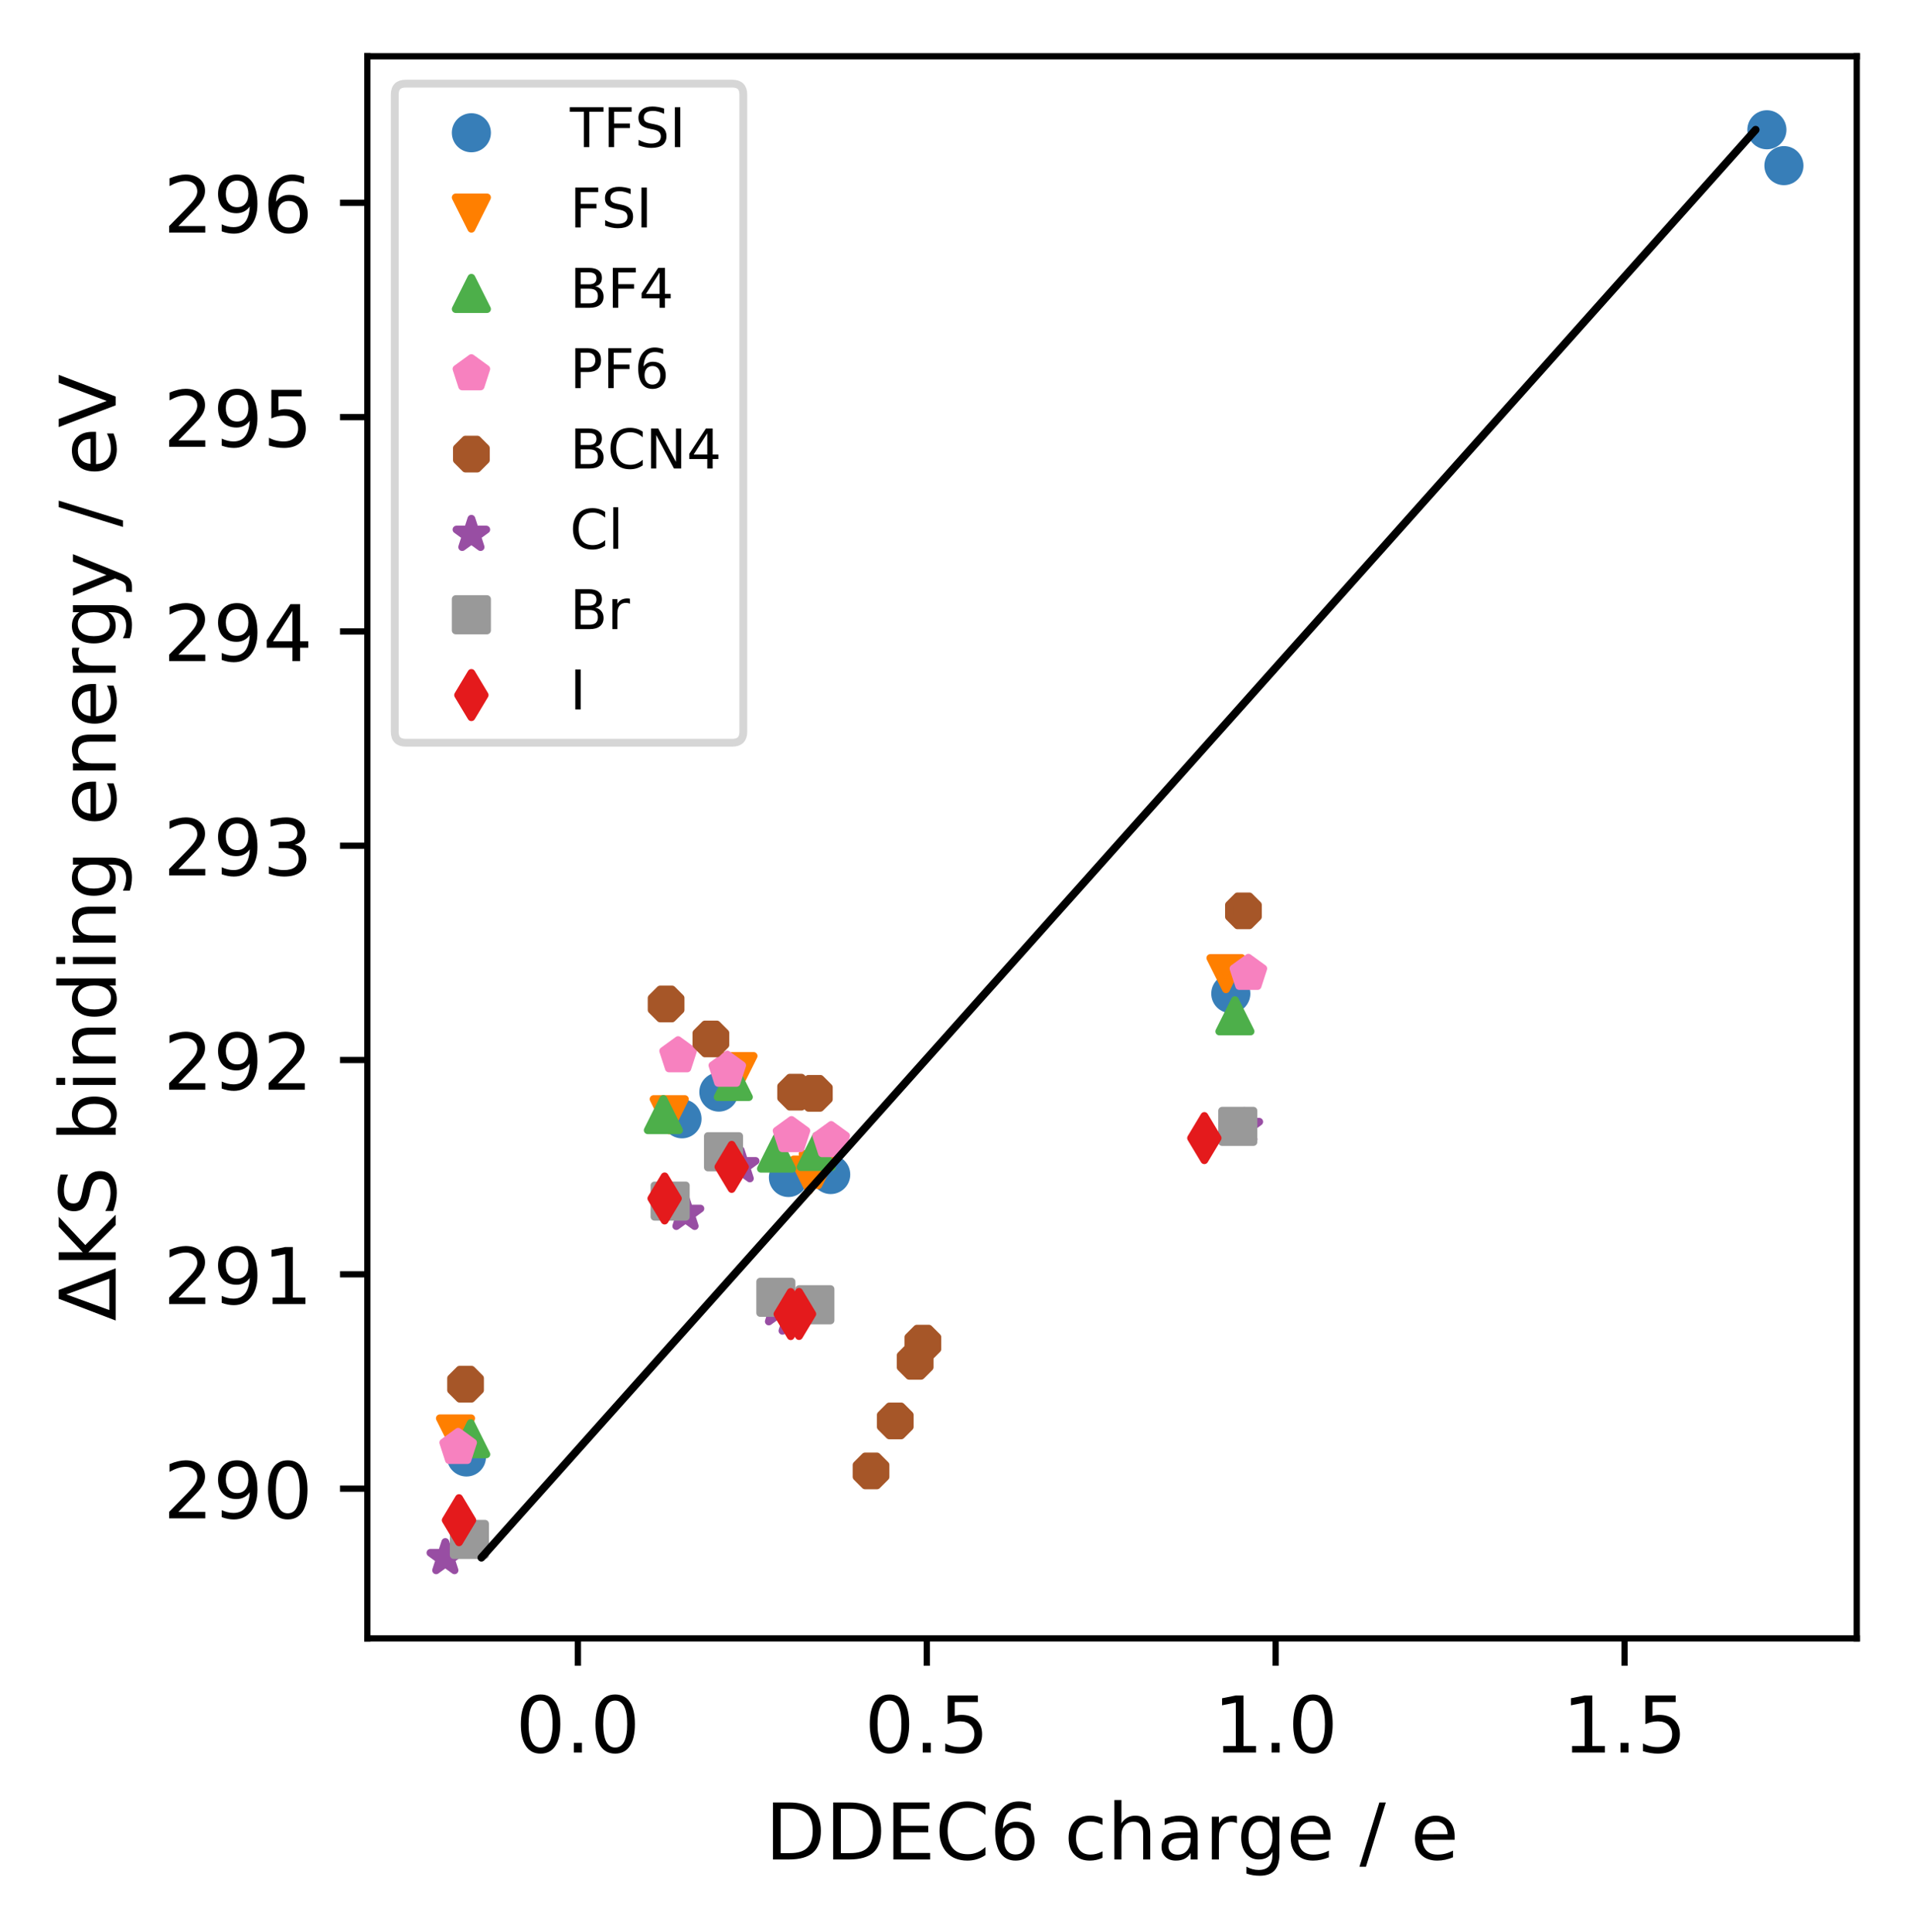 <?xml version="1.0" encoding="utf-8" standalone="no"?>
<!DOCTYPE svg PUBLIC "-//W3C//DTD SVG 1.1//EN"
  "http://www.w3.org/Graphics/SVG/1.1/DTD/svg11.dtd">
<!-- Created with matplotlib (https://matplotlib.org/) -->
<svg height="247.114pt" version="1.1" viewBox="0 0 244.666 247.114" width="244.666pt" xmlns="http://www.w3.org/2000/svg" xmlns:xlink="http://www.w3.org/1999/xlink">
 <defs>
  <style type="text/css">
*{stroke-linecap:butt;stroke-linejoin:round;white-space:pre;}
  </style>
 </defs>
 <g id="figure_1">
  <g id="patch_1">
   <path d="M 0 247.114 
L 244.666 247.114 
L 244.666 0 
L 0 0 
z
" style="fill:#ffffff;"/>
  </g>
  <g id="axes_1">
   <g id="patch_2">
    <path d="M 46.987 209.558 
L 237.466 209.558 
L 237.466 7.2 
L 46.987 7.2 
z
" style="fill:#ffffff;"/>
   </g>
   <g id="PathCollection_1">
    <defs>
     <path d="M 0 2 
C 0.53 2 1.039 1.789 1.414 1.414 
C 1.789 1.039 2 0.53 2 0 
C 2 -0.53 1.789 -1.039 1.414 -1.414 
C 1.039 -1.789 0.53 -2 0 -2 
C -0.53 -2 -1.039 -1.789 -1.414 -1.414 
C -1.789 -1.039 -2 -0.53 -2 0 
C -2 0.53 -1.789 1.039 -1.414 1.414 
C -1.039 1.789 -0.53 2 0 2 
z
" id="m7636af0e2c" style="stroke:#377eb8;"/>
    </defs>
    <g clip-path="url(#p3f71b76035)">
     <use style="fill:#377eb8;stroke:#377eb8;" x="59.659" xlink:href="#m7636af0e2c" y="186.355"/>
     <use style="fill:#377eb8;stroke:#377eb8;" x="91.938" xlink:href="#m7636af0e2c" y="139.682"/>
     <use style="fill:#377eb8;stroke:#377eb8;" x="157.415" xlink:href="#m7636af0e2c" y="127.089"/>
     <use style="fill:#377eb8;stroke:#377eb8;" x="100.836" xlink:href="#m7636af0e2c" y="150.607"/>
     <use style="fill:#377eb8;stroke:#377eb8;" x="106.244" xlink:href="#m7636af0e2c" y="150.229"/>
     <use style="fill:#377eb8;stroke:#377eb8;" x="87.226" xlink:href="#m7636af0e2c" y="143.103"/>
     <use style="fill:#377eb8;stroke:#377eb8;" x="225.98" xlink:href="#m7636af0e2c" y="16.599"/>
     <use style="fill:#377eb8;stroke:#377eb8;" x="228.158" xlink:href="#m7636af0e2c" y="21.185"/>
    </g>
   </g>
   <g id="PathCollection_2">
    <defs>
     <path d="M -0 2 
L 2 -2 
L -2 -2 
z
" id="m51f5d30bc6" style="stroke:#ff7f00;"/>
    </defs>
    <g clip-path="url(#p3f71b76035)">
     <use style="fill:#ff7f00;stroke:#ff7f00;" x="58.258" xlink:href="#m51f5d30bc6" y="183.408"/>
     <use style="fill:#ff7f00;stroke:#ff7f00;" x="94.384" xlink:href="#m51f5d30bc6" y="137.066"/>
     <use style="fill:#ff7f00;stroke:#ff7f00;" x="156.8" xlink:href="#m51f5d30bc6" y="124.535"/>
     <use style="fill:#ff7f00;stroke:#ff7f00;" x="103.486" xlink:href="#m51f5d30bc6" y="150.305"/>
     <use style="fill:#ff7f00;stroke:#ff7f00;" x="104.646" xlink:href="#m51f5d30bc6" y="149.607"/>
     <use style="fill:#ff7f00;stroke:#ff7f00;" x="85.593" xlink:href="#m51f5d30bc6" y="142.578"/>
    </g>
   </g>
   <g id="PathCollection_3">
    <defs>
     <path d="M 0 -2 
L -2 2 
L 2 2 
z
" id="m826062f3e7" style="stroke:#4daf4a;"/>
    </defs>
    <g clip-path="url(#p3f71b76035)">
     <use style="fill:#4daf4a;stroke:#4daf4a;" x="60.204" xlink:href="#m826062f3e7" y="184.019"/>
     <use style="fill:#4daf4a;stroke:#4daf4a;" x="93.786" xlink:href="#m826062f3e7" y="138.32"/>
     <use style="fill:#4daf4a;stroke:#4daf4a;" x="157.942" xlink:href="#m826062f3e7" y="129.926"/>
     <use style="fill:#4daf4a;stroke:#4daf4a;" x="99.319" xlink:href="#m826062f3e7" y="147.486"/>
     <use style="fill:#4daf4a;stroke:#4daf4a;" x="104.397" xlink:href="#m826062f3e7" y="147.275"/>
     <use style="fill:#4daf4a;stroke:#4daf4a;" x="84.844" xlink:href="#m826062f3e7" y="142.563"/>
    </g>
   </g>
   <g id="PathCollection_4">
    <defs>
     <path d="M 0 -2 
L -1.902 -0.618 
L -1.176 1.618 
L 1.176 1.618 
L 1.902 -0.618 
z
" id="mfc3f4cbf06" style="stroke:#f781bf;"/>
    </defs>
    <g clip-path="url(#p3f71b76035)">
     <use style="fill:#f781bf;stroke:#f781bf;" x="58.597" xlink:href="#mfc3f4cbf06" y="185.134"/>
     <use style="fill:#f781bf;stroke:#f781bf;" x="93.018" xlink:href="#mfc3f4cbf06" y="136.886"/>
     <use style="fill:#f781bf;stroke:#f781bf;" x="159.664" xlink:href="#mfc3f4cbf06" y="124.498"/>
     <use style="fill:#f781bf;stroke:#f781bf;" x="106.306" xlink:href="#mfc3f4cbf06" y="145.891"/>
     <use style="fill:#f781bf;stroke:#f781bf;" x="101.228" xlink:href="#mfc3f4cbf06" y="145.249"/>
     <use style="fill:#f781bf;stroke:#f781bf;" x="86.727" xlink:href="#mfc3f4cbf06" y="135.037"/>
    </g>
   </g>
   <g id="PathCollection_5">
    <defs>
     <path d="M -0.765 -1.848 
L -1.848 -0.765 
L -1.848 0.765 
L -0.765 1.848 
L 0.765 1.848 
L 1.848 0.765 
L 1.848 -0.765 
L 0.765 -1.848 
z
" id="m4d91ed2f5a" style="stroke:#a65628;"/>
    </defs>
    <g clip-path="url(#p3f71b76035)">
     <use style="fill:#a65628;stroke:#a65628;" x="59.543" xlink:href="#m4d91ed2f5a" y="177.046"/>
     <use style="fill:#a65628;stroke:#a65628;" x="90.921" xlink:href="#m4d91ed2f5a" y="132.887"/>
     <use style="fill:#a65628;stroke:#a65628;" x="159.031" xlink:href="#m4d91ed2f5a" y="116.504"/>
     <use style="fill:#a65628;stroke:#a65628;" x="104.156" xlink:href="#m4d91ed2f5a" y="139.843"/>
     <use style="fill:#a65628;stroke:#a65628;" x="101.755" xlink:href="#m4d91ed2f5a" y="139.695"/>
     <use style="fill:#a65628;stroke:#a65628;" x="85.192" xlink:href="#m4d91ed2f5a" y="128.414"/>
     <use style="fill:#a65628;stroke:#a65628;" x="118.033" xlink:href="#m4d91ed2f5a" y="171.793"/>
     <use style="fill:#a65628;stroke:#a65628;" x="117.042" xlink:href="#m4d91ed2f5a" y="174.123"/>
     <use style="fill:#a65628;stroke:#a65628;" x="111.402" xlink:href="#m4d91ed2f5a" y="188.138"/>
     <use style="fill:#a65628;stroke:#a65628;" x="114.499" xlink:href="#m4d91ed2f5a" y="181.743"/>
    </g>
   </g>
   <g id="PathCollection_6">
    <defs>
     <path d="M 0 -2 
L -0.449 -0.618 
L -1.902 -0.618 
L -0.727 0.236 
L -1.176 1.618 
L -0 0.764 
L 1.176 1.618 
L 0.727 0.236 
L 1.902 -0.618 
L 0.449 -0.618 
z
" id="ma1f1814ded" style="stroke:#984ea3;"/>
    </defs>
    <g clip-path="url(#p3f71b76035)">
     <use style="fill:#984ea3;stroke:#984ea3;" x="56.955" xlink:href="#ma1f1814ded" y="199.231"/>
     <use style="fill:#984ea3;stroke:#984ea3;" x="94.732" xlink:href="#ma1f1814ded" y="149.11"/>
     <use style="fill:#984ea3;stroke:#984ea3;" x="159.147" xlink:href="#ma1f1814ded" y="144.097"/>
     <use style="fill:#984ea3;stroke:#984ea3;" x="101.246" xlink:href="#ma1f1814ded" y="168.597"/>
     <use style="fill:#984ea3;stroke:#984ea3;" x="99.506" xlink:href="#ma1f1814ded" y="167.403"/>
     <use style="fill:#984ea3;stroke:#984ea3;" x="87.673" xlink:href="#ma1f1814ded" y="155.204"/>
    </g>
   </g>
   <g id="PathCollection_7">
    <defs>
     <path d="M -2 2 
L 2 2 
L 2 -2 
L -2 -2 
z
" id="mc252a99daa" style="stroke:#999999;"/>
    </defs>
    <g clip-path="url(#p3f71b76035)">
     <use style="fill:#999999;stroke:#999999;" x="60.034" xlink:href="#mc252a99daa" y="196.902"/>
     <use style="fill:#999999;stroke:#999999;" x="92.536" xlink:href="#mc252a99daa" y="147.319"/>
     <use style="fill:#999999;stroke:#999999;" x="158.308" xlink:href="#mc252a99daa" y="144.07"/>
     <use style="fill:#999999;stroke:#999999;" x="104.218" xlink:href="#mc252a99daa" y="166.886"/>
     <use style="fill:#999999;stroke:#999999;" x="99.229" xlink:href="#mc252a99daa" y="165.932"/>
     <use style="fill:#999999;stroke:#999999;" x="85.709" xlink:href="#mc252a99daa" y="153.629"/>
    </g>
   </g>
   <g id="PathCollection_8">
    <defs>
     <path d="M -0 2.828 
L 1.697 0 
L 0 -2.828 
L -1.697 -0 
z
" id="m357ad8b9d6" style="stroke:#e41a1c;"/>
    </defs>
    <g clip-path="url(#p3f71b76035)">
     <use style="fill:#e41a1c;stroke:#e41a1c;" x="58.705" xlink:href="#m357ad8b9d6" y="194.442"/>
     <use style="fill:#e41a1c;stroke:#e41a1c;" x="93.58" xlink:href="#m357ad8b9d6" y="149.249"/>
     <use style="fill:#e41a1c;stroke:#e41a1c;" x="154.033" xlink:href="#m357ad8b9d6" y="145.568"/>
     <use style="fill:#e41a1c;stroke:#e41a1c;" x="102.192" xlink:href="#m357ad8b9d6" y="168.062"/>
     <use style="fill:#e41a1c;stroke:#e41a1c;" x="101.13" xlink:href="#m357ad8b9d6" y="168.077"/>
     <use style="fill:#e41a1c;stroke:#e41a1c;" x="85.004" xlink:href="#m357ad8b9d6" y="153.29"/>
    </g>
   </g>
   <g id="matplotlib.axis_1">
    <g id="xtick_1">
     <g id="line2d_1">
      <defs>
       <path d="M 0 0 
L 0 3.5 
" id="m5c8fe0e772" style="stroke:#000000;stroke-width:0.8;"/>
      </defs>
      <g>
       <use style="stroke:#000000;stroke-width:0.8;" x="73.911" xlink:href="#m5c8fe0e772" y="209.558"/>
      </g>
     </g>
     <g id="text_1">
      <!-- 0.0 -->
      <defs>
       <path d="M 31.781 66.406 
Q 24.172 66.406 20.328 58.906 
Q 16.5 51.422 16.5 36.375 
Q 16.5 21.391 20.328 13.891 
Q 24.172 6.391 31.781 6.391 
Q 39.453 6.391 43.281 13.891 
Q 47.125 21.391 47.125 36.375 
Q 47.125 51.422 43.281 58.906 
Q 39.453 66.406 31.781 66.406 
z
M 31.781 74.219 
Q 44.047 74.219 50.516 64.516 
Q 56.984 54.828 56.984 36.375 
Q 56.984 17.969 50.516 8.266 
Q 44.047 -1.422 31.781 -1.422 
Q 19.531 -1.422 13.062 8.266 
Q 6.594 17.969 6.594 36.375 
Q 6.594 54.828 13.062 64.516 
Q 19.531 74.219 31.781 74.219 
z
" id="DejaVuSans-48"/>
       <path d="M 10.688 12.406 
L 21 12.406 
L 21 0 
L 10.688 0 
z
" id="DejaVuSans-46"/>
      </defs>
      <g transform="translate(65.96 224.157)scale(0.1 -0.1)">
       <use xlink:href="#DejaVuSans-48"/>
       <use x="63.623" xlink:href="#DejaVuSans-46"/>
       <use x="95.41" xlink:href="#DejaVuSans-48"/>
      </g>
     </g>
    </g>
    <g id="xtick_2">
     <g id="line2d_2">
      <g>
       <use style="stroke:#000000;stroke-width:0.8;" x="118.533" xlink:href="#m5c8fe0e772" y="209.558"/>
      </g>
     </g>
     <g id="text_2">
      <!-- 0.5 -->
      <defs>
       <path d="M 10.797 72.906 
L 49.516 72.906 
L 49.516 64.594 
L 19.828 64.594 
L 19.828 46.734 
Q 21.969 47.469 24.109 47.828 
Q 26.266 48.188 28.422 48.188 
Q 40.625 48.188 47.75 41.5 
Q 54.891 34.812 54.891 23.391 
Q 54.891 11.625 47.562 5.094 
Q 40.234 -1.422 26.906 -1.422 
Q 22.312 -1.422 17.547 -0.641 
Q 12.797 0.141 7.719 1.703 
L 7.719 11.625 
Q 12.109 9.234 16.797 8.062 
Q 21.484 6.891 26.703 6.891 
Q 35.156 6.891 40.078 11.328 
Q 45.016 15.766 45.016 23.391 
Q 45.016 31 40.078 35.438 
Q 35.156 39.891 26.703 39.891 
Q 22.75 39.891 18.812 39.016 
Q 14.891 38.141 10.797 36.281 
z
" id="DejaVuSans-53"/>
      </defs>
      <g transform="translate(110.581 224.157)scale(0.1 -0.1)">
       <use xlink:href="#DejaVuSans-48"/>
       <use x="63.623" xlink:href="#DejaVuSans-46"/>
       <use x="95.41" xlink:href="#DejaVuSans-53"/>
      </g>
     </g>
    </g>
    <g id="xtick_3">
     <g id="line2d_3">
      <g>
       <use style="stroke:#000000;stroke-width:0.8;" x="163.154" xlink:href="#m5c8fe0e772" y="209.558"/>
      </g>
     </g>
     <g id="text_3">
      <!-- 1.0 -->
      <defs>
       <path d="M 12.406 8.297 
L 28.516 8.297 
L 28.516 63.922 
L 10.984 60.406 
L 10.984 69.391 
L 28.422 72.906 
L 38.281 72.906 
L 38.281 8.297 
L 54.391 8.297 
L 54.391 0 
L 12.406 0 
z
" id="DejaVuSans-49"/>
      </defs>
      <g transform="translate(155.202 224.157)scale(0.1 -0.1)">
       <use xlink:href="#DejaVuSans-49"/>
       <use x="63.623" xlink:href="#DejaVuSans-46"/>
       <use x="95.41" xlink:href="#DejaVuSans-48"/>
      </g>
     </g>
    </g>
    <g id="xtick_4">
     <g id="line2d_4">
      <g>
       <use style="stroke:#000000;stroke-width:0.8;" x="207.775" xlink:href="#m5c8fe0e772" y="209.558"/>
      </g>
     </g>
     <g id="text_4">
      <!-- 1.5 -->
      <g transform="translate(199.823 224.157)scale(0.1 -0.1)">
       <use xlink:href="#DejaVuSans-49"/>
       <use x="63.623" xlink:href="#DejaVuSans-46"/>
       <use x="95.41" xlink:href="#DejaVuSans-53"/>
      </g>
     </g>
    </g>
    <g id="text_5">
     <!-- DDEC6 charge / e -->
     <defs>
      <path d="M 19.672 64.797 
L 19.672 8.109 
L 31.594 8.109 
Q 46.688 8.109 53.688 14.938 
Q 60.688 21.781 60.688 36.531 
Q 60.688 51.172 53.688 57.984 
Q 46.688 64.797 31.594 64.797 
z
M 9.812 72.906 
L 30.078 72.906 
Q 51.266 72.906 61.172 64.094 
Q 71.094 55.281 71.094 36.531 
Q 71.094 17.672 61.125 8.828 
Q 51.172 0 30.078 0 
L 9.812 0 
z
" id="DejaVuSans-68"/>
      <path d="M 9.812 72.906 
L 55.906 72.906 
L 55.906 64.594 
L 19.672 64.594 
L 19.672 43.016 
L 54.391 43.016 
L 54.391 34.719 
L 19.672 34.719 
L 19.672 8.297 
L 56.781 8.297 
L 56.781 0 
L 9.812 0 
z
" id="DejaVuSans-69"/>
      <path d="M 64.406 67.281 
L 64.406 56.891 
Q 59.422 61.531 53.781 63.812 
Q 48.141 66.109 41.797 66.109 
Q 29.297 66.109 22.656 58.469 
Q 16.016 50.828 16.016 36.375 
Q 16.016 21.969 22.656 14.328 
Q 29.297 6.688 41.797 6.688 
Q 48.141 6.688 53.781 8.984 
Q 59.422 11.281 64.406 15.922 
L 64.406 5.609 
Q 59.234 2.094 53.438 0.328 
Q 47.656 -1.422 41.219 -1.422 
Q 24.656 -1.422 15.125 8.703 
Q 5.609 18.844 5.609 36.375 
Q 5.609 53.953 15.125 64.078 
Q 24.656 74.219 41.219 74.219 
Q 47.75 74.219 53.531 72.484 
Q 59.328 70.75 64.406 67.281 
z
" id="DejaVuSans-67"/>
      <path d="M 33.016 40.375 
Q 26.375 40.375 22.484 35.828 
Q 18.609 31.297 18.609 23.391 
Q 18.609 15.531 22.484 10.953 
Q 26.375 6.391 33.016 6.391 
Q 39.656 6.391 43.531 10.953 
Q 47.406 15.531 47.406 23.391 
Q 47.406 31.297 43.531 35.828 
Q 39.656 40.375 33.016 40.375 
z
M 52.594 71.297 
L 52.594 62.312 
Q 48.875 64.062 45.094 64.984 
Q 41.312 65.922 37.594 65.922 
Q 27.828 65.922 22.672 59.328 
Q 17.531 52.734 16.797 39.406 
Q 19.672 43.656 24.016 45.922 
Q 28.375 48.188 33.594 48.188 
Q 44.578 48.188 50.953 41.516 
Q 57.328 34.859 57.328 23.391 
Q 57.328 12.156 50.688 5.359 
Q 44.047 -1.422 33.016 -1.422 
Q 20.359 -1.422 13.672 8.266 
Q 6.984 17.969 6.984 36.375 
Q 6.984 53.656 15.188 63.938 
Q 23.391 74.219 37.203 74.219 
Q 40.922 74.219 44.703 73.484 
Q 48.484 72.75 52.594 71.297 
z
" id="DejaVuSans-54"/>
      <path id="DejaVuSans-32"/>
      <path d="M 48.781 52.594 
L 48.781 44.188 
Q 44.969 46.297 41.141 47.344 
Q 37.312 48.391 33.406 48.391 
Q 24.656 48.391 19.812 42.844 
Q 14.984 37.312 14.984 27.297 
Q 14.984 17.281 19.812 11.734 
Q 24.656 6.203 33.406 6.203 
Q 37.312 6.203 41.141 7.25 
Q 44.969 8.297 48.781 10.406 
L 48.781 2.094 
Q 45.016 0.344 40.984 -0.531 
Q 36.969 -1.422 32.422 -1.422 
Q 20.062 -1.422 12.781 6.344 
Q 5.516 14.109 5.516 27.297 
Q 5.516 40.672 12.859 48.328 
Q 20.219 56 33.016 56 
Q 37.156 56 41.109 55.141 
Q 45.062 54.297 48.781 52.594 
z
" id="DejaVuSans-99"/>
      <path d="M 54.891 33.016 
L 54.891 0 
L 45.906 0 
L 45.906 32.719 
Q 45.906 40.484 42.875 44.328 
Q 39.844 48.188 33.797 48.188 
Q 26.516 48.188 22.312 43.547 
Q 18.109 38.922 18.109 30.906 
L 18.109 0 
L 9.078 0 
L 9.078 75.984 
L 18.109 75.984 
L 18.109 46.188 
Q 21.344 51.125 25.703 53.562 
Q 30.078 56 35.797 56 
Q 45.219 56 50.047 50.172 
Q 54.891 44.344 54.891 33.016 
z
" id="DejaVuSans-104"/>
      <path d="M 34.281 27.484 
Q 23.391 27.484 19.188 25 
Q 14.984 22.516 14.984 16.5 
Q 14.984 11.719 18.141 8.906 
Q 21.297 6.109 26.703 6.109 
Q 34.188 6.109 38.703 11.406 
Q 43.219 16.703 43.219 25.484 
L 43.219 27.484 
z
M 52.203 31.203 
L 52.203 0 
L 43.219 0 
L 43.219 8.297 
Q 40.141 3.328 35.547 0.953 
Q 30.953 -1.422 24.312 -1.422 
Q 15.922 -1.422 10.953 3.297 
Q 6 8.016 6 15.922 
Q 6 25.141 12.172 29.828 
Q 18.359 34.516 30.609 34.516 
L 43.219 34.516 
L 43.219 35.406 
Q 43.219 41.609 39.141 45 
Q 35.062 48.391 27.688 48.391 
Q 23 48.391 18.547 47.266 
Q 14.109 46.141 10.016 43.891 
L 10.016 52.203 
Q 14.938 54.109 19.578 55.047 
Q 24.219 56 28.609 56 
Q 40.484 56 46.344 49.844 
Q 52.203 43.703 52.203 31.203 
z
" id="DejaVuSans-97"/>
      <path d="M 41.109 46.297 
Q 39.594 47.172 37.812 47.578 
Q 36.031 48 33.891 48 
Q 26.266 48 22.188 43.047 
Q 18.109 38.094 18.109 28.812 
L 18.109 0 
L 9.078 0 
L 9.078 54.688 
L 18.109 54.688 
L 18.109 46.188 
Q 20.953 51.172 25.484 53.578 
Q 30.031 56 36.531 56 
Q 37.453 56 38.578 55.875 
Q 39.703 55.766 41.062 55.516 
z
" id="DejaVuSans-114"/>
      <path d="M 45.406 27.984 
Q 45.406 37.75 41.375 43.109 
Q 37.359 48.484 30.078 48.484 
Q 22.859 48.484 18.828 43.109 
Q 14.797 37.75 14.797 27.984 
Q 14.797 18.266 18.828 12.891 
Q 22.859 7.516 30.078 7.516 
Q 37.359 7.516 41.375 12.891 
Q 45.406 18.266 45.406 27.984 
z
M 54.391 6.781 
Q 54.391 -7.172 48.188 -13.984 
Q 42 -20.797 29.203 -20.797 
Q 24.469 -20.797 20.266 -20.094 
Q 16.062 -19.391 12.109 -17.922 
L 12.109 -9.188 
Q 16.062 -11.328 19.922 -12.344 
Q 23.781 -13.375 27.781 -13.375 
Q 36.625 -13.375 41.016 -8.766 
Q 45.406 -4.156 45.406 5.172 
L 45.406 9.625 
Q 42.625 4.781 38.281 2.391 
Q 33.938 0 27.875 0 
Q 17.828 0 11.672 7.656 
Q 5.516 15.328 5.516 27.984 
Q 5.516 40.672 11.672 48.328 
Q 17.828 56 27.875 56 
Q 33.938 56 38.281 53.609 
Q 42.625 51.219 45.406 46.391 
L 45.406 54.688 
L 54.391 54.688 
z
" id="DejaVuSans-103"/>
      <path d="M 56.203 29.594 
L 56.203 25.203 
L 14.891 25.203 
Q 15.484 15.922 20.484 11.062 
Q 25.484 6.203 34.422 6.203 
Q 39.594 6.203 44.453 7.469 
Q 49.312 8.734 54.109 11.281 
L 54.109 2.781 
Q 49.266 0.734 44.188 -0.344 
Q 39.109 -1.422 33.891 -1.422 
Q 20.797 -1.422 13.156 6.188 
Q 5.516 13.812 5.516 26.812 
Q 5.516 40.234 12.766 48.109 
Q 20.016 56 32.328 56 
Q 43.359 56 49.781 48.891 
Q 56.203 41.797 56.203 29.594 
z
M 47.219 32.234 
Q 47.125 39.594 43.094 43.984 
Q 39.062 48.391 32.422 48.391 
Q 24.906 48.391 20.391 44.141 
Q 15.875 39.891 15.188 32.172 
z
" id="DejaVuSans-101"/>
      <path d="M 25.391 72.906 
L 33.688 72.906 
L 8.297 -9.281 
L 0 -9.281 
z
" id="DejaVuSans-47"/>
     </defs>
     <g transform="translate(97.879 237.835)scale(0.1 -0.1)">
      <use xlink:href="#DejaVuSans-68"/>
      <use x="77.002" xlink:href="#DejaVuSans-68"/>
      <use x="154.004" xlink:href="#DejaVuSans-69"/>
      <use x="217.188" xlink:href="#DejaVuSans-67"/>
      <use x="287.012" xlink:href="#DejaVuSans-54"/>
      <use x="350.635" xlink:href="#DejaVuSans-32"/>
      <use x="382.422" xlink:href="#DejaVuSans-99"/>
      <use x="437.402" xlink:href="#DejaVuSans-104"/>
      <use x="500.781" xlink:href="#DejaVuSans-97"/>
      <use x="562.061" xlink:href="#DejaVuSans-114"/>
      <use x="603.158" xlink:href="#DejaVuSans-103"/>
      <use x="666.635" xlink:href="#DejaVuSans-101"/>
      <use x="728.158" xlink:href="#DejaVuSans-32"/>
      <use x="759.945" xlink:href="#DejaVuSans-47"/>
      <use x="793.637" xlink:href="#DejaVuSans-32"/>
      <use x="825.424" xlink:href="#DejaVuSans-101"/>
     </g>
    </g>
   </g>
   <g id="matplotlib.axis_2">
    <g id="ytick_1">
     <g id="line2d_5">
      <defs>
       <path d="M 0 0 
L -3.5 0 
" id="m88545f8c96" style="stroke:#000000;stroke-width:0.8;"/>
      </defs>
      <g>
       <use style="stroke:#000000;stroke-width:0.8;" x="46.987" xlink:href="#m88545f8c96" y="190.405"/>
      </g>
     </g>
     <g id="text_6">
      <!-- 290 -->
      <defs>
       <path d="M 19.188 8.297 
L 53.609 8.297 
L 53.609 0 
L 7.328 0 
L 7.328 8.297 
Q 12.938 14.109 22.625 23.891 
Q 32.328 33.688 34.812 36.531 
Q 39.547 41.844 41.422 45.531 
Q 43.312 49.219 43.312 52.781 
Q 43.312 58.594 39.234 62.25 
Q 35.156 65.922 28.609 65.922 
Q 23.969 65.922 18.812 64.312 
Q 13.672 62.703 7.812 59.422 
L 7.812 69.391 
Q 13.766 71.781 18.938 73 
Q 24.125 74.219 28.422 74.219 
Q 39.75 74.219 46.484 68.547 
Q 53.219 62.891 53.219 53.422 
Q 53.219 48.922 51.531 44.891 
Q 49.859 40.875 45.406 35.406 
Q 44.188 33.984 37.641 27.219 
Q 31.109 20.453 19.188 8.297 
z
" id="DejaVuSans-50"/>
       <path d="M 10.984 1.516 
L 10.984 10.5 
Q 14.703 8.734 18.5 7.812 
Q 22.312 6.891 25.984 6.891 
Q 35.75 6.891 40.891 13.453 
Q 46.047 20.016 46.781 33.406 
Q 43.953 29.203 39.594 26.953 
Q 35.25 24.703 29.984 24.703 
Q 19.047 24.703 12.672 31.312 
Q 6.297 37.938 6.297 49.422 
Q 6.297 60.641 12.938 67.422 
Q 19.578 74.219 30.609 74.219 
Q 43.266 74.219 49.922 64.516 
Q 56.594 54.828 56.594 36.375 
Q 56.594 19.141 48.406 8.859 
Q 40.234 -1.422 26.422 -1.422 
Q 22.703 -1.422 18.891 -0.688 
Q 15.094 0.047 10.984 1.516 
z
M 30.609 32.422 
Q 37.25 32.422 41.125 36.953 
Q 45.016 41.5 45.016 49.422 
Q 45.016 57.281 41.125 61.844 
Q 37.25 66.406 30.609 66.406 
Q 23.969 66.406 20.094 61.844 
Q 16.219 57.281 16.219 49.422 
Q 16.219 41.5 20.094 36.953 
Q 23.969 32.422 30.609 32.422 
z
" id="DejaVuSans-57"/>
      </defs>
      <g transform="translate(20.9 194.204)scale(0.1 -0.1)">
       <use xlink:href="#DejaVuSans-50"/>
       <use x="63.623" xlink:href="#DejaVuSans-57"/>
       <use x="127.246" xlink:href="#DejaVuSans-48"/>
      </g>
     </g>
    </g>
    <g id="ytick_2">
     <g id="line2d_6">
      <g>
       <use style="stroke:#000000;stroke-width:0.8;" x="46.987" xlink:href="#m88545f8c96" y="162.994"/>
      </g>
     </g>
     <g id="text_7">
      <!-- 291 -->
      <g transform="translate(20.9 166.794)scale(0.1 -0.1)">
       <use xlink:href="#DejaVuSans-50"/>
       <use x="63.623" xlink:href="#DejaVuSans-57"/>
       <use x="127.246" xlink:href="#DejaVuSans-49"/>
      </g>
     </g>
    </g>
    <g id="ytick_3">
     <g id="line2d_7">
      <g>
       <use style="stroke:#000000;stroke-width:0.8;" x="46.987" xlink:href="#m88545f8c96" y="135.584"/>
      </g>
     </g>
     <g id="text_8">
      <!-- 292 -->
      <g transform="translate(20.9 139.383)scale(0.1 -0.1)">
       <use xlink:href="#DejaVuSans-50"/>
       <use x="63.623" xlink:href="#DejaVuSans-57"/>
       <use x="127.246" xlink:href="#DejaVuSans-50"/>
      </g>
     </g>
    </g>
    <g id="ytick_4">
     <g id="line2d_8">
      <g>
       <use style="stroke:#000000;stroke-width:0.8;" x="46.987" xlink:href="#m88545f8c96" y="108.174"/>
      </g>
     </g>
     <g id="text_9">
      <!-- 293 -->
      <defs>
       <path d="M 40.578 39.312 
Q 47.656 37.797 51.625 33 
Q 55.609 28.219 55.609 21.188 
Q 55.609 10.406 48.188 4.484 
Q 40.766 -1.422 27.094 -1.422 
Q 22.516 -1.422 17.656 -0.516 
Q 12.797 0.391 7.625 2.203 
L 7.625 11.719 
Q 11.719 9.328 16.594 8.109 
Q 21.484 6.891 26.812 6.891 
Q 36.078 6.891 40.938 10.547 
Q 45.797 14.203 45.797 21.188 
Q 45.797 27.641 41.281 31.266 
Q 36.766 34.906 28.719 34.906 
L 20.219 34.906 
L 20.219 43.016 
L 29.109 43.016 
Q 36.375 43.016 40.234 45.922 
Q 44.094 48.828 44.094 54.297 
Q 44.094 59.906 40.109 62.906 
Q 36.141 65.922 28.719 65.922 
Q 24.656 65.922 20.016 65.031 
Q 15.375 64.156 9.812 62.312 
L 9.812 71.094 
Q 15.438 72.656 20.344 73.438 
Q 25.25 74.219 29.594 74.219 
Q 40.828 74.219 47.359 69.109 
Q 53.906 64.016 53.906 55.328 
Q 53.906 49.266 50.438 45.094 
Q 46.969 40.922 40.578 39.312 
z
" id="DejaVuSans-51"/>
      </defs>
      <g transform="translate(20.9 111.973)scale(0.1 -0.1)">
       <use xlink:href="#DejaVuSans-50"/>
       <use x="63.623" xlink:href="#DejaVuSans-57"/>
       <use x="127.246" xlink:href="#DejaVuSans-51"/>
      </g>
     </g>
    </g>
    <g id="ytick_5">
     <g id="line2d_9">
      <g>
       <use style="stroke:#000000;stroke-width:0.8;" x="46.987" xlink:href="#m88545f8c96" y="80.764"/>
      </g>
     </g>
     <g id="text_10">
      <!-- 294 -->
      <defs>
       <path d="M 37.797 64.312 
L 12.891 25.391 
L 37.797 25.391 
z
M 35.203 72.906 
L 47.609 72.906 
L 47.609 25.391 
L 58.016 25.391 
L 58.016 17.188 
L 47.609 17.188 
L 47.609 0 
L 37.797 0 
L 37.797 17.188 
L 4.891 17.188 
L 4.891 26.703 
z
" id="DejaVuSans-52"/>
      </defs>
      <g transform="translate(20.9 84.563)scale(0.1 -0.1)">
       <use xlink:href="#DejaVuSans-50"/>
       <use x="63.623" xlink:href="#DejaVuSans-57"/>
       <use x="127.246" xlink:href="#DejaVuSans-52"/>
      </g>
     </g>
    </g>
    <g id="ytick_6">
     <g id="line2d_10">
      <g>
       <use style="stroke:#000000;stroke-width:0.8;" x="46.987" xlink:href="#m88545f8c96" y="53.354"/>
      </g>
     </g>
     <g id="text_11">
      <!-- 295 -->
      <g transform="translate(20.9 57.153)scale(0.1 -0.1)">
       <use xlink:href="#DejaVuSans-50"/>
       <use x="63.623" xlink:href="#DejaVuSans-57"/>
       <use x="127.246" xlink:href="#DejaVuSans-53"/>
      </g>
     </g>
    </g>
    <g id="ytick_7">
     <g id="line2d_11">
      <g>
       <use style="stroke:#000000;stroke-width:0.8;" x="46.987" xlink:href="#m88545f8c96" y="25.943"/>
      </g>
     </g>
     <g id="text_12">
      <!-- 296 -->
      <g transform="translate(20.9 29.743)scale(0.1 -0.1)">
       <use xlink:href="#DejaVuSans-50"/>
       <use x="63.623" xlink:href="#DejaVuSans-57"/>
       <use x="127.246" xlink:href="#DejaVuSans-54"/>
      </g>
     </g>
    </g>
    <g id="text_13">
     <!-- $\Delta$KS binding energy / eV -->
     <defs>
      <path d="M 34.188 63.188 
L 14.156 8.203 
L 54.25 8.203 
z
M 0.781 0 
L 28.609 72.906 
L 39.797 72.906 
L 67.578 0 
z
" id="DejaVuSans-916"/>
      <path d="M 9.812 72.906 
L 19.672 72.906 
L 19.672 42.094 
L 52.391 72.906 
L 65.094 72.906 
L 28.906 38.922 
L 67.672 0 
L 54.688 0 
L 19.672 35.109 
L 19.672 0 
L 9.812 0 
z
" id="DejaVuSans-75"/>
      <path d="M 53.516 70.516 
L 53.516 60.891 
Q 47.906 63.578 42.922 64.891 
Q 37.938 66.219 33.297 66.219 
Q 25.25 66.219 20.875 63.094 
Q 16.5 59.969 16.5 54.203 
Q 16.5 49.359 19.406 46.891 
Q 22.312 44.438 30.422 42.922 
L 36.375 41.703 
Q 47.406 39.594 52.656 34.297 
Q 57.906 29 57.906 20.125 
Q 57.906 9.516 50.797 4.047 
Q 43.703 -1.422 29.984 -1.422 
Q 24.812 -1.422 18.969 -0.25 
Q 13.141 0.922 6.891 3.219 
L 6.891 13.375 
Q 12.891 10.016 18.656 8.297 
Q 24.422 6.594 29.984 6.594 
Q 38.422 6.594 43.016 9.906 
Q 47.609 13.234 47.609 19.391 
Q 47.609 24.75 44.312 27.781 
Q 41.016 30.812 33.5 32.328 
L 27.484 33.5 
Q 16.453 35.688 11.516 40.375 
Q 6.594 45.062 6.594 53.422 
Q 6.594 63.094 13.406 68.656 
Q 20.219 74.219 32.172 74.219 
Q 37.312 74.219 42.625 73.281 
Q 47.953 72.359 53.516 70.516 
z
" id="DejaVuSans-83"/>
      <path d="M 48.688 27.297 
Q 48.688 37.203 44.609 42.844 
Q 40.531 48.484 33.406 48.484 
Q 26.266 48.484 22.188 42.844 
Q 18.109 37.203 18.109 27.297 
Q 18.109 17.391 22.188 11.75 
Q 26.266 6.109 33.406 6.109 
Q 40.531 6.109 44.609 11.75 
Q 48.688 17.391 48.688 27.297 
z
M 18.109 46.391 
Q 20.953 51.266 25.266 53.625 
Q 29.594 56 35.594 56 
Q 45.562 56 51.781 48.094 
Q 58.016 40.188 58.016 27.297 
Q 58.016 14.406 51.781 6.484 
Q 45.562 -1.422 35.594 -1.422 
Q 29.594 -1.422 25.266 0.953 
Q 20.953 3.328 18.109 8.203 
L 18.109 0 
L 9.078 0 
L 9.078 75.984 
L 18.109 75.984 
z
" id="DejaVuSans-98"/>
      <path d="M 9.422 54.688 
L 18.406 54.688 
L 18.406 0 
L 9.422 0 
z
M 9.422 75.984 
L 18.406 75.984 
L 18.406 64.594 
L 9.422 64.594 
z
" id="DejaVuSans-105"/>
      <path d="M 54.891 33.016 
L 54.891 0 
L 45.906 0 
L 45.906 32.719 
Q 45.906 40.484 42.875 44.328 
Q 39.844 48.188 33.797 48.188 
Q 26.516 48.188 22.312 43.547 
Q 18.109 38.922 18.109 30.906 
L 18.109 0 
L 9.078 0 
L 9.078 54.688 
L 18.109 54.688 
L 18.109 46.188 
Q 21.344 51.125 25.703 53.562 
Q 30.078 56 35.797 56 
Q 45.219 56 50.047 50.172 
Q 54.891 44.344 54.891 33.016 
z
" id="DejaVuSans-110"/>
      <path d="M 45.406 46.391 
L 45.406 75.984 
L 54.391 75.984 
L 54.391 0 
L 45.406 0 
L 45.406 8.203 
Q 42.578 3.328 38.25 0.953 
Q 33.938 -1.422 27.875 -1.422 
Q 17.969 -1.422 11.734 6.484 
Q 5.516 14.406 5.516 27.297 
Q 5.516 40.188 11.734 48.094 
Q 17.969 56 27.875 56 
Q 33.938 56 38.25 53.625 
Q 42.578 51.266 45.406 46.391 
z
M 14.797 27.297 
Q 14.797 17.391 18.875 11.75 
Q 22.953 6.109 30.078 6.109 
Q 37.203 6.109 41.297 11.75 
Q 45.406 17.391 45.406 27.297 
Q 45.406 37.203 41.297 42.844 
Q 37.203 48.484 30.078 48.484 
Q 22.953 48.484 18.875 42.844 
Q 14.797 37.203 14.797 27.297 
z
" id="DejaVuSans-100"/>
      <path d="M 32.172 -5.078 
Q 28.375 -14.844 24.75 -17.812 
Q 21.141 -20.797 15.094 -20.797 
L 7.906 -20.797 
L 7.906 -13.281 
L 13.188 -13.281 
Q 16.891 -13.281 18.938 -11.516 
Q 21 -9.766 23.484 -3.219 
L 25.094 0.875 
L 2.984 54.688 
L 12.5 54.688 
L 29.594 11.922 
L 46.688 54.688 
L 56.203 54.688 
z
" id="DejaVuSans-121"/>
      <path d="M 28.609 0 
L 0.781 72.906 
L 11.078 72.906 
L 34.188 11.531 
L 57.328 72.906 
L 67.578 72.906 
L 39.797 0 
z
" id="DejaVuSans-86"/>
     </defs>
     <g transform="translate(14.8 168.979)rotate(-90)scale(0.1 -0.1)">
      <use transform="translate(0 0.016)" xlink:href="#DejaVuSans-916"/>
      <use transform="translate(68.408 0.016)" xlink:href="#DejaVuSans-75"/>
      <use transform="translate(133.984 0.016)" xlink:href="#DejaVuSans-83"/>
      <use transform="translate(197.461 0.016)" xlink:href="#DejaVuSans-32"/>
      <use transform="translate(229.248 0.016)" xlink:href="#DejaVuSans-98"/>
      <use transform="translate(292.725 0.016)" xlink:href="#DejaVuSans-105"/>
      <use transform="translate(320.508 0.016)" xlink:href="#DejaVuSans-110"/>
      <use transform="translate(383.887 0.016)" xlink:href="#DejaVuSans-100"/>
      <use transform="translate(447.363 0.016)" xlink:href="#DejaVuSans-105"/>
      <use transform="translate(475.146 0.016)" xlink:href="#DejaVuSans-110"/>
      <use transform="translate(538.525 0.016)" xlink:href="#DejaVuSans-103"/>
      <use transform="translate(602.002 0.016)" xlink:href="#DejaVuSans-32"/>
      <use transform="translate(633.789 0.016)" xlink:href="#DejaVuSans-101"/>
      <use transform="translate(695.312 0.016)" xlink:href="#DejaVuSans-110"/>
      <use transform="translate(758.691 0.016)" xlink:href="#DejaVuSans-101"/>
      <use transform="translate(820.215 0.016)" xlink:href="#DejaVuSans-114"/>
      <use transform="translate(861.328 0.016)" xlink:href="#DejaVuSans-103"/>
      <use transform="translate(924.805 0.016)" xlink:href="#DejaVuSans-121"/>
      <use transform="translate(983.984 0.016)" xlink:href="#DejaVuSans-32"/>
      <use transform="translate(1015.771 0.016)" xlink:href="#DejaVuSans-47"/>
      <use transform="translate(1049.463 0.016)" xlink:href="#DejaVuSans-32"/>
      <use transform="translate(1081.25 0.016)" xlink:href="#DejaVuSans-101"/>
      <use transform="translate(1142.773 0.016)" xlink:href="#DejaVuSans-86"/>
     </g>
    </g>
   </g>
   <g id="line2d_12">
    <path clip-path="url(#p3f71b76035)" d="M 73.06 186.355 
L 114.709 139.682 
L 125.946 127.089 
L 104.96 150.607 
L 105.297 150.229 
L 111.656 143.103 
L 224.54 16.599 
L 220.448 21.185 
L 75.69 183.408 
L 117.043 137.066 
L 128.225 124.535 
L 105.23 150.305 
L 105.852 149.607 
L 112.124 142.578 
L 75.145 184.019 
L 115.924 138.32 
L 123.414 129.926 
L 107.745 147.486 
L 107.933 147.275 
L 112.138 142.563 
L 74.15 185.134 
L 117.204 136.886 
L 128.258 124.498 
L 109.168 145.891 
L 109.741 145.249 
L 118.854 135.037 
L 81.368 177.046 
L 120.772 132.887 
L 135.391 116.504 
L 114.565 139.843 
L 114.697 139.695 
L 124.764 128.414 
L 86.055 171.793 
L 83.975 174.123 
L 71.469 188.138 
L 77.176 181.743 
L 61.57 199.231 
L 106.296 149.11 
L 110.769 144.097 
L 88.907 168.597 
L 89.972 167.403 
L 100.858 155.204 
L 63.649 196.902 
L 107.894 147.319 
L 110.793 144.07 
L 90.434 166.886 
L 91.285 165.932 
L 102.264 153.629 
L 65.844 194.442 
L 106.172 149.249 
L 109.456 145.568 
L 89.384 168.062 
L 89.371 168.077 
L 102.566 153.29 
" style="fill:none;stroke:#000000;stroke-linecap:square;"/>
   </g>
   <g id="patch_3">
    <path d="M 46.987 209.558 
L 46.987 7.2 
" style="fill:none;stroke:#000000;stroke-linecap:square;stroke-linejoin:miter;stroke-width:0.8;"/>
   </g>
   <g id="patch_4">
    <path d="M 237.466 209.558 
L 237.466 7.2 
" style="fill:none;stroke:#000000;stroke-linecap:square;stroke-linejoin:miter;stroke-width:0.8;"/>
   </g>
   <g id="patch_5">
    <path d="M 46.987 209.558 
L 237.466 209.558 
" style="fill:none;stroke:#000000;stroke-linecap:square;stroke-linejoin:miter;stroke-width:0.8;"/>
   </g>
   <g id="patch_6">
    <path d="M 46.987 7.2 
L 237.466 7.2 
" style="fill:none;stroke:#000000;stroke-linecap:square;stroke-linejoin:miter;stroke-width:0.8;"/>
   </g>
   <g id="legend_1">
    <g id="patch_7">
     <path d="M 51.888 94.998 
L 93.668 94.998 
Q 95.068 94.998 95.068 93.597 
L 95.068 12.1 
Q 95.068 10.7 93.668 10.7 
L 51.888 10.7 
Q 50.487 10.7 50.487 12.1 
L 50.487 93.597 
Q 50.487 94.998 51.888 94.998 
z
" style="fill:#ffffff;opacity:0.8;stroke:#cccccc;stroke-linejoin:miter;"/>
    </g>
    <g id="PathCollection_9">
     <g>
      <use style="fill:#377eb8;stroke:#377eb8;" x="60.288" xlink:href="#m7636af0e2c" y="16.981"/>
     </g>
    </g>
    <g id="text_14">
     <!-- TFSI -->
     <defs>
      <path d="M -0.297 72.906 
L 61.375 72.906 
L 61.375 64.594 
L 35.5 64.594 
L 35.5 0 
L 25.594 0 
L 25.594 64.594 
L -0.297 64.594 
z
" id="DejaVuSans-84"/>
      <path d="M 9.812 72.906 
L 51.703 72.906 
L 51.703 64.594 
L 19.672 64.594 
L 19.672 43.109 
L 48.578 43.109 
L 48.578 34.812 
L 19.672 34.812 
L 19.672 0 
L 9.812 0 
z
" id="DejaVuSans-70"/>
      <path d="M 9.812 72.906 
L 19.672 72.906 
L 19.672 0 
L 9.812 0 
z
" id="DejaVuSans-73"/>
     </defs>
     <g transform="translate(72.888 18.819)scale(0.07 -0.07)">
      <use xlink:href="#DejaVuSans-84"/>
      <use x="61.084" xlink:href="#DejaVuSans-70"/>
      <use x="118.588" xlink:href="#DejaVuSans-83"/>
      <use x="182.064" xlink:href="#DejaVuSans-73"/>
     </g>
    </g>
    <g id="PathCollection_10">
     <g>
      <use style="fill:#ff7f00;stroke:#ff7f00;" x="60.288" xlink:href="#m51f5d30bc6" y="27.256"/>
     </g>
    </g>
    <g id="text_15">
     <!-- FSI -->
     <g transform="translate(72.888 29.094)scale(0.07 -0.07)">
      <use xlink:href="#DejaVuSans-70"/>
      <use x="57.504" xlink:href="#DejaVuSans-83"/>
      <use x="120.98" xlink:href="#DejaVuSans-73"/>
     </g>
    </g>
    <g id="PathCollection_11">
     <g>
      <use style="fill:#4daf4a;stroke:#4daf4a;" x="60.288" xlink:href="#m826062f3e7" y="37.531"/>
     </g>
    </g>
    <g id="text_16">
     <!-- BF4 -->
     <defs>
      <path d="M 19.672 34.812 
L 19.672 8.109 
L 35.5 8.109 
Q 43.453 8.109 47.281 11.406 
Q 51.125 14.703 51.125 21.484 
Q 51.125 28.328 47.281 31.562 
Q 43.453 34.812 35.5 34.812 
z
M 19.672 64.797 
L 19.672 42.828 
L 34.281 42.828 
Q 41.5 42.828 45.031 45.531 
Q 48.578 48.25 48.578 53.812 
Q 48.578 59.328 45.031 62.062 
Q 41.5 64.797 34.281 64.797 
z
M 9.812 72.906 
L 35.016 72.906 
Q 46.297 72.906 52.391 68.219 
Q 58.5 63.531 58.5 54.891 
Q 58.5 48.188 55.375 44.234 
Q 52.25 40.281 46.188 39.312 
Q 53.469 37.75 57.5 32.781 
Q 61.531 27.828 61.531 20.406 
Q 61.531 10.641 54.891 5.312 
Q 48.25 0 35.984 0 
L 9.812 0 
z
" id="DejaVuSans-66"/>
     </defs>
     <g transform="translate(72.888 39.368)scale(0.07 -0.07)">
      <use xlink:href="#DejaVuSans-66"/>
      <use x="68.604" xlink:href="#DejaVuSans-70"/>
      <use x="126.123" xlink:href="#DejaVuSans-52"/>
     </g>
    </g>
    <g id="PathCollection_12">
     <g>
      <use style="fill:#f781bf;stroke:#f781bf;" x="60.288" xlink:href="#mfc3f4cbf06" y="47.805"/>
     </g>
    </g>
    <g id="text_17">
     <!-- PF6 -->
     <defs>
      <path d="M 19.672 64.797 
L 19.672 37.406 
L 32.078 37.406 
Q 38.969 37.406 42.719 40.969 
Q 46.484 44.531 46.484 51.125 
Q 46.484 57.672 42.719 61.234 
Q 38.969 64.797 32.078 64.797 
z
M 9.812 72.906 
L 32.078 72.906 
Q 44.344 72.906 50.609 67.359 
Q 56.891 61.812 56.891 51.125 
Q 56.891 40.328 50.609 34.812 
Q 44.344 29.297 32.078 29.297 
L 19.672 29.297 
L 19.672 0 
L 9.812 0 
z
" id="DejaVuSans-80"/>
     </defs>
     <g transform="translate(72.888 49.643)scale(0.07 -0.07)">
      <use xlink:href="#DejaVuSans-80"/>
      <use x="60.303" xlink:href="#DejaVuSans-70"/>
      <use x="117.822" xlink:href="#DejaVuSans-54"/>
     </g>
    </g>
    <g id="PathCollection_13">
     <g>
      <use style="fill:#a65628;stroke:#a65628;" x="60.288" xlink:href="#m4d91ed2f5a" y="58.08"/>
     </g>
    </g>
    <g id="text_18">
     <!-- BCN4 -->
     <defs>
      <path d="M 9.812 72.906 
L 23.094 72.906 
L 55.422 11.922 
L 55.422 72.906 
L 64.984 72.906 
L 64.984 0 
L 51.703 0 
L 19.391 60.984 
L 19.391 0 
L 9.812 0 
z
" id="DejaVuSans-78"/>
     </defs>
     <g transform="translate(72.888 59.918)scale(0.07 -0.07)">
      <use xlink:href="#DejaVuSans-66"/>
      <use x="68.588" xlink:href="#DejaVuSans-67"/>
      <use x="138.412" xlink:href="#DejaVuSans-78"/>
      <use x="213.217" xlink:href="#DejaVuSans-52"/>
     </g>
    </g>
    <g id="PathCollection_14">
     <g>
      <use style="fill:#984ea3;stroke:#984ea3;" x="60.288" xlink:href="#ma1f1814ded" y="68.355"/>
     </g>
    </g>
    <g id="text_19">
     <!-- Cl -->
     <defs>
      <path d="M 9.422 75.984 
L 18.406 75.984 
L 18.406 0 
L 9.422 0 
z
" id="DejaVuSans-108"/>
     </defs>
     <g transform="translate(72.888 70.192)scale(0.07 -0.07)">
      <use xlink:href="#DejaVuSans-67"/>
      <use x="69.824" xlink:href="#DejaVuSans-108"/>
     </g>
    </g>
    <g id="PathCollection_15">
     <g>
      <use style="fill:#999999;stroke:#999999;" x="60.288" xlink:href="#mc252a99daa" y="78.63"/>
     </g>
    </g>
    <g id="text_20">
     <!-- Br -->
     <g transform="translate(72.888 80.467)scale(0.07 -0.07)">
      <use xlink:href="#DejaVuSans-66"/>
      <use x="68.604" xlink:href="#DejaVuSans-114"/>
     </g>
    </g>
    <g id="PathCollection_16">
     <g>
      <use style="fill:#e41a1c;stroke:#e41a1c;" x="60.288" xlink:href="#m357ad8b9d6" y="88.904"/>
     </g>
    </g>
    <g id="text_21">
     <!-- I -->
     <g transform="translate(72.888 90.742)scale(0.07 -0.07)">
      <use xlink:href="#DejaVuSans-73"/>
     </g>
    </g>
   </g>
  </g>
 </g>
 <defs>
  <clipPath id="p3f71b76035">
   <rect height="202.358" width="190.478" x="46.987" y="7.2"/>
  </clipPath>
 </defs>
</svg>
